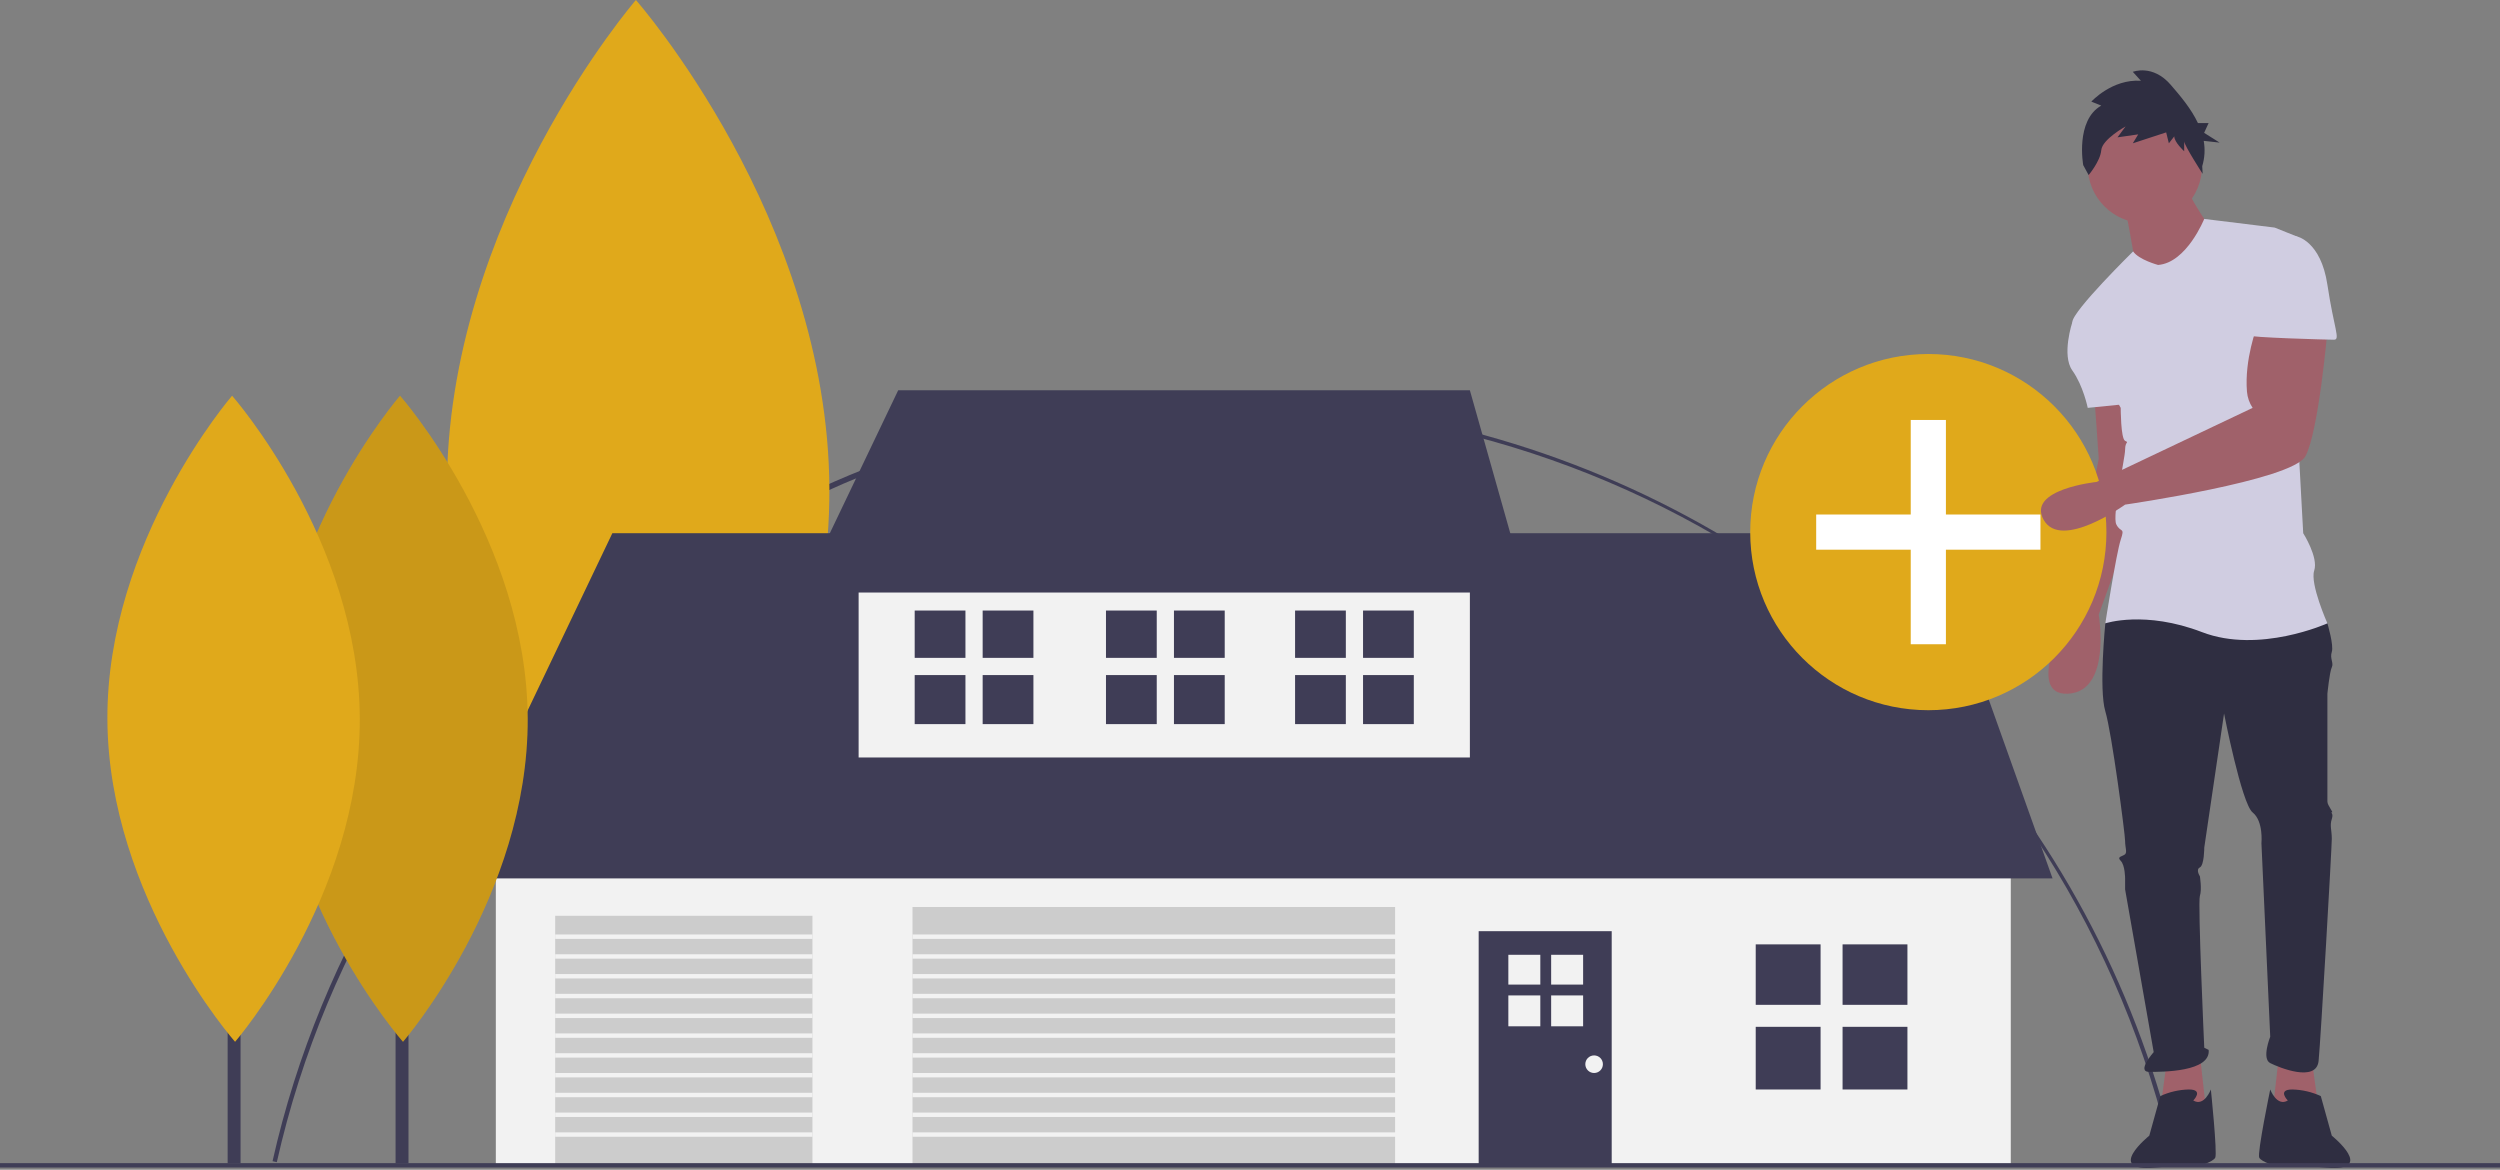 <svg width="1137" height="532" viewBox="0 0 1137 532" fill="none" xmlns="http://www.w3.org/2000/svg">
<rect x="0" y="0" width="1137" height="532" fill="#808080" stroke="none"/>
<g id="undraw_buy_house_560d 1" clip-path="url(#clip0)">
<path id="Vector" d="M125.898 528.556L123.947 528.116C145.703 431.365 200.377 343.507 277.898 280.725C336.507 233.333 406.213 201.638 480.452 188.622C554.692 175.607 631.023 181.7 702.258 206.327C773.492 230.955 837.287 273.307 887.636 329.396C937.984 385.485 973.23 453.465 990.053 526.936L988.104 527.379C942.05 325.17 764.829 183.945 557.134 183.945C352.16 183.945 170.8 328.874 125.898 528.556Z" fill="#3F3D56"/>
<path id="Vector_2" d="M1051.5 482.5L1054.5 504.5L1033.5 506.5L1036.5 479.5L1051.5 482.5Z" fill="#A0616A"/>
<path id="Vector_3" d="M952.5 180.5C952.5 180.5 954.5 207.5 954.5 208.5C954.5 209.5 940.5 278.5 940.5 278.5C940.5 278.5 920.5 316.5 940.5 315.5C960.5 314.5 954.5 279.5 954.5 279.5L975.5 221.5L966.5 180.5H952.5Z" fill="#A0616A"/>
<path id="Vector_4" d="M985.5 482.5L982.5 504.5L1003.5 506.5L1000.5 479.5L985.5 482.5Z" fill="#A0616A"/>
<path id="Vector_5" d="M962.5 276.5L957.5 283.5C957.5 283.5 954.5 313.5 957.5 323.5C960.5 333.5 966.5 379.5 966.5 382.5C966.5 385.5 967.5 387.5 966.5 388.5C965.5 389.5 962.5 389.5 964.5 391.5C966.5 393.5 966.5 399.5 966.5 399.5V404.5L979.5 478.5C979.5 478.5 971.5 487.5 977.5 487.5C983.5 487.5 1005.5 487.5 1004.5 477.5L1002.5 476.5C1002.5 476.5 999.5 410.5 1000.5 407.5C1001.5 404.5 1000.5 398.5 1000.5 398.5C1000.5 398.5 998.5 395.5 1000.5 394.5C1002.5 393.5 1002.5 385.5 1002.5 385.5L1011.5 324.5C1011.5 324.5 1019.5 365.5 1024.5 369.5C1029.5 373.5 1028.5 383.5 1028.5 383.5L1032.5 471.5C1032.5 471.5 1028.5 481.5 1032.5 483.5C1036.5 485.5 1053.5 492.5 1054.5 482.5C1055.5 472.5 1060.5 385.5 1060.5 381.5C1060.5 377.5 1059.5 375.5 1060.5 372.5C1061.5 369.5 1059.5 369.5 1060.5 369.5C1061.5 369.5 1058.5 366.5 1058.5 364.5V315.5C1058.5 315.5 1059.5 305.5 1060.5 303.5C1061.5 301.5 1059.5 299.5 1060.5 296.5C1061.5 293.5 1058.5 283.5 1058.5 283.5L1013.5 271.5L962.5 276.5Z" fill="#2F2E41"/>
<path id="Vector_6" d="M997.5 500.5C997.5 500.5 1002.5 495.5 995.5 495.5C991.006 495.592 986.58 496.613 982.5 498.5L977.5 516.5C977.5 516.5 957 533 980 531C1003 529 999.5 530.5 999.5 530.5C999.5 530.5 1006.5 528.5 1007.5 526.5C1008.5 524.5 1005.5 495.5 1005.5 495.5C1005.5 495.5 1002.5 503.5 997.5 500.5Z" fill="#2F2E41"/>
<path id="Vector_7" d="M1040.5 500.5C1040.5 500.5 1035.5 495.5 1042.5 495.5C1046.99 495.592 1051.42 496.613 1055.5 498.5L1060.5 516.5C1060.5 516.5 1081 533 1058 531C1035 529 1035.5 530.5 1035.5 530.5C1035.5 530.5 1028.5 528.5 1027.5 526.5C1026.5 524.5 1032.5 495.5 1032.5 495.5C1032.5 495.5 1035.5 503.5 1040.5 500.5Z" fill="#2F2E41"/>
<path id="Vector_8" d="M295.044 177.432H286.141V529.085H295.044V177.432Z" fill="#3F3D56"/>
<path id="Vector_9" d="M377.205 222.246C377.771 345.21 291.259 445.294 291.259 445.294C291.259 445.294 203.829 346.012 203.262 223.048C202.695 100.083 289.207 -2.28882e-05 289.207 -2.28882e-05C289.207 -2.28882e-05 376.638 99.281 377.205 222.246Z" fill="#E0A91B"/>
<path id="Vector_10" d="M914.5 383.5H225.5V529.5H914.5V383.5Z" fill="#F2F2F2"/>
<path id="Vector_11" d="M203.5 399.5L278.5 242.5H877.5L933.5 399.5H203.5Z" fill="#3F3D56"/>
<path id="Vector_12" d="M668.5 252.5H390.5V344.5H668.5V252.5Z" fill="#F2F2F2"/>
<path id="Vector_13" d="M408.5 177.5L364.5 269.5H694.5L668.5 177.5H408.5Z" fill="#3F3D56"/>
<path id="Vector_14" d="M634.5 412.5H415V529.5H634.5V412.5Z" fill="#CCCCCC"/>
<path id="Vector_15" d="M369.5 416.5H252.5V529.5H369.5V416.5Z" fill="#CCCCCC"/>
<path id="Vector_16" d="M733 423.5H672.5V529.5H733V423.5Z" fill="#3F3D56"/>
<path id="Vector_17" d="M1137 529H0V531H1137V529Z" fill="#3F3D56"/>
<path id="Vector_18" d="M185.78 297.059H179.905V529.112H185.78V297.059Z" fill="#3F3D56"/>
<path id="Vector_19" d="M239.997 326.631C240.371 407.775 183.282 473.819 183.282 473.819C183.282 473.819 125.587 408.304 125.214 327.16C124.84 246.017 181.928 179.973 181.928 179.973C181.928 179.973 239.623 245.488 239.997 326.631Z" fill="#E0A91B"/>
<path id="Vector_20" opacity="0.1" d="M239.997 326.631C240.371 407.775 183.282 473.819 183.282 473.819C183.282 473.819 125.587 408.304 125.214 327.16C124.84 246.017 181.928 179.973 181.928 179.973C181.928 179.973 239.623 245.488 239.997 326.631Z" fill="black"/>
<path id="Vector_21" d="M109.408 297.059H103.533V529.112H109.408V297.059Z" fill="#3F3D56"/>
<path id="Vector_22" d="M163.625 326.631C163.999 407.775 106.91 473.819 106.91 473.819C106.91 473.819 49.215 408.304 48.842 327.16C48.468 246.017 105.556 179.973 105.556 179.973C105.556 179.973 163.251 245.488 163.625 326.631Z" fill="#E0A91B"/>
<path id="Vector_23" d="M828 429.5H798.5V457H828V429.5Z" fill="#3F3D56"/>
<path id="Vector_24" d="M867.5 429.5H838V457H867.5V429.5Z" fill="#3F3D56"/>
<path id="Vector_25" d="M828 467H798.5V495.5H828V467Z" fill="#3F3D56"/>
<path id="Vector_26" d="M867.5 467H838V495.5H867.5V467Z" fill="#3F3D56"/>
<path id="Vector_27" d="M439.087 277.674H416V299.196H439.087V277.674Z" fill="#3F3D56"/>
<path id="Vector_28" d="M470 277.674H446.913V299.196H470V277.674Z" fill="#3F3D56"/>
<path id="Vector_29" d="M439.087 307.022H416V329.326H439.087V307.022Z" fill="#3F3D56"/>
<path id="Vector_30" d="M470 307.022H446.913V329.326H470V307.022Z" fill="#3F3D56"/>
<path id="Vector_31" d="M612.087 277.674H589V299.196H612.087V277.674Z" fill="#3F3D56"/>
<path id="Vector_32" d="M643 277.674H619.913V299.196H643V277.674Z" fill="#3F3D56"/>
<path id="Vector_33" d="M612.087 307.022H589V329.326H612.087V307.022Z" fill="#3F3D56"/>
<path id="Vector_34" d="M643 307.022H619.913V329.326H643V307.022Z" fill="#3F3D56"/>
<path id="Vector_35" d="M526.087 277.674H503V299.196H526.087V277.674Z" fill="#3F3D56"/>
<path id="Vector_36" d="M557 277.674H533.913V299.196H557V277.674Z" fill="#3F3D56"/>
<path id="Vector_37" d="M526.087 307.022H503V329.326H526.087V307.022Z" fill="#3F3D56"/>
<path id="Vector_38" d="M557 307.022H533.913V329.326H557V307.022Z" fill="#3F3D56"/>
<path id="Vector_39" d="M700.536 434.239H686V447.79H700.536V434.239Z" fill="#F2F2F2"/>
<path id="Vector_40" d="M720 434.239H705.464V447.79H720V434.239Z" fill="#F2F2F2"/>
<path id="Vector_41" d="M700.536 452.717H686V466.761H700.536V452.717Z" fill="#F2F2F2"/>
<path id="Vector_42" d="M720 452.717H705.464V466.761H720V452.717Z" fill="#F2F2F2"/>
<path id="Vector_43" d="M725 488C727.209 488 729 486.209 729 484C729 481.791 727.209 480 725 480C722.791 480 721 481.791 721 484C721 486.209 722.791 488 725 488Z" fill="#F2F2F2"/>
<path id="Vector_44" d="M635 425H415V427H635V425Z" fill="#F2F2F2"/>
<path id="Vector_45" d="M635 434H415V436H635V434Z" fill="#F2F2F2"/>
<path id="Vector_46" d="M635 443H415V445H635V443Z" fill="#F2F2F2"/>
<path id="Vector_47" d="M635 452H415V454H635V452Z" fill="#F2F2F2"/>
<path id="Vector_48" d="M635 461H415V463H635V461Z" fill="#F2F2F2"/>
<path id="Vector_49" d="M635 470H415V472H635V470Z" fill="#F2F2F2"/>
<path id="Vector_50" d="M635 479H415V481H635V479Z" fill="#F2F2F2"/>
<path id="Vector_51" d="M635 488H415V490H635V488Z" fill="#F2F2F2"/>
<path id="Vector_52" d="M635 497H415V499H635V497Z" fill="#F2F2F2"/>
<path id="Vector_53" d="M635 506H415V508H635V506Z" fill="#F2F2F2"/>
<path id="Vector_54" d="M635 515H415V517H635V515Z" fill="#F2F2F2"/>
<path id="Vector_55" d="M369.5 425H252.5V427H369.5V425Z" fill="#F2F2F2"/>
<path id="Vector_56" d="M369.5 434H252.5V436H369.5V434Z" fill="#F2F2F2"/>
<path id="Vector_57" d="M369.5 443H252.5V445H369.5V443Z" fill="#F2F2F2"/>
<path id="Vector_58" d="M369.5 452H252.5V454H369.5V452Z" fill="#F2F2F2"/>
<path id="Vector_59" d="M369.5 461H252.5V463H369.5V461Z" fill="#F2F2F2"/>
<path id="Vector_60" d="M369.5 470H252.5V472H369.5V470Z" fill="#F2F2F2"/>
<path id="Vector_61" d="M369.5 479H252.5V481H369.5V479Z" fill="#F2F2F2"/>
<path id="Vector_62" d="M369.5 488H252.5V490H369.5V488Z" fill="#F2F2F2"/>
<path id="Vector_63" d="M369.5 497H252.5V499H369.5V497Z" fill="#F2F2F2"/>
<path id="Vector_64" d="M369.5 506H252.5V508H369.5V506Z" fill="#F2F2F2"/>
<path id="Vector_65" d="M369.5 515H252.5V517H369.5V515Z" fill="#F2F2F2"/>
<path id="Vector_66" d="M877 323C921.735 323 958 286.735 958 242C958 197.265 921.735 161 877 161C832.265 161 796 197.265 796 242C796 286.735 832.265 323 877 323Z" fill="#E0A91B"/>
<path id="Vector_67" d="M928 234H885V191H869V234H826V250H869V293H885V250H928V234Z" fill="white"/>
<path id="Vector_68" d="M975.5 101.5C989.859 101.5 1001.5 89.859 1001.5 75.5C1001.5 61.141 989.859 49.5 975.5 49.5C961.141 49.5 949.5 61.141 949.5 75.5C949.5 89.859 961.141 101.5 975.5 101.5Z" fill="#A0616A"/>
<path id="Vector_69" d="M966.5 94.5C966.5 94.5 970.5 114.5 970.5 117.5C970.5 120.5 987.5 129.5 987.5 129.5L1006.5 105.5C1006.5 105.5 994.5 88.5 994.5 84.5L966.5 94.5Z" fill="#A0616A"/>
<path id="Vector_70" d="M981.5 120.5C981.5 120.5 972.784 118.18 970.142 114.34C970.142 114.34 942.5 141.5 942.5 146.5L964.5 185.5C964.5 185.5 964.5 199.5 966.5 200.5C968.5 201.5 966.5 200.5 966.5 204.5C966.5 208.5 960.5 234.5 962.5 238.5C964.5 242.5 966.5 239.5 964.5 245.5C962.5 251.5 957.5 283.5 957.5 283.5C957.5 283.5 975.5 277.5 1001.5 287.5C1027.5 297.5 1058.5 283.5 1058.5 283.5C1058.5 283.5 1050.5 265.5 1052.5 259.5C1054.5 253.5 1047.5 242.5 1047.5 242.5L1042.5 150.5C1042.5 150.5 1049.5 109.5 1044.5 107.5L1034.5 103.5L1002.48 99.564C1002.48 99.564 994.5 119.5 981.5 120.5Z" fill="#D0CDE1"/>
<path id="Vector_71" d="M952.5 139.5L942.5 146.5C942.5 146.5 937.5 161.5 942.5 168.5C947.5 175.5 949.5 185.5 949.5 185.5L969.5 183.5L952.5 139.5Z" fill="#D0CDE1"/>
<path id="Vector_72" d="M1026.5 148.5C1026.5 148.5 1020.71 163.391 1021.92 178.124C1022.14 180.762 1023.03 183.3 1024.5 185.5V185.5L953.556 219.181C953.556 219.181 921.5 222.5 929.5 236.5C937.5 250.5 966.5 229.5 966.5 229.5C966.5 229.5 1042.5 218.5 1048.5 207.5C1054.5 196.5 1058.5 150.5 1058.5 150.5L1026.5 148.5Z" fill="#A0616A"/>
<path id="Vector_73" d="M955.649 48.023L951.139 46.217C951.139 46.217 960.569 35.835 973.689 36.738L969.999 32.675C969.999 32.675 979.019 29.064 987.219 38.543C991.53 43.526 996.517 49.383 999.626 55.981H1004.46L1002.44 60.42L1009.5 64.859L1002.25 64.061C1002.94 67.894 1002.71 71.834 1001.57 75.557L1001.76 79.065C1001.76 79.065 993.369 66.078 993.369 64.272V68.786C993.369 68.786 988.859 64.724 988.859 62.015L986.399 65.175L985.169 60.21L969.999 65.175L972.459 61.113L963.029 62.467L966.719 57.502C966.719 57.502 956.059 63.37 955.649 68.335C955.239 73.3 949.909 79.62 949.909 79.62L947.449 75.106C947.449 75.106 943.759 54.793 955.649 48.023Z" fill="#2F2E41"/>
<path id="Vector_74" d="M1029.5 107.5H1044.5C1044.5 107.5 1055.5 109.5 1058.5 129.5C1061.5 149.5 1064.5 154.5 1061.5 154.5C1058.5 154.5 1022.5 153.5 1022.5 152.5C1022.5 151.5 1029.5 107.5 1029.5 107.5Z" fill="#D0CDE1"/>
</g>
<defs>
<clipPath id="clip0">
<rect width="1137" height="531.168" fill="white"/>
</clipPath>
</defs>
</svg>
